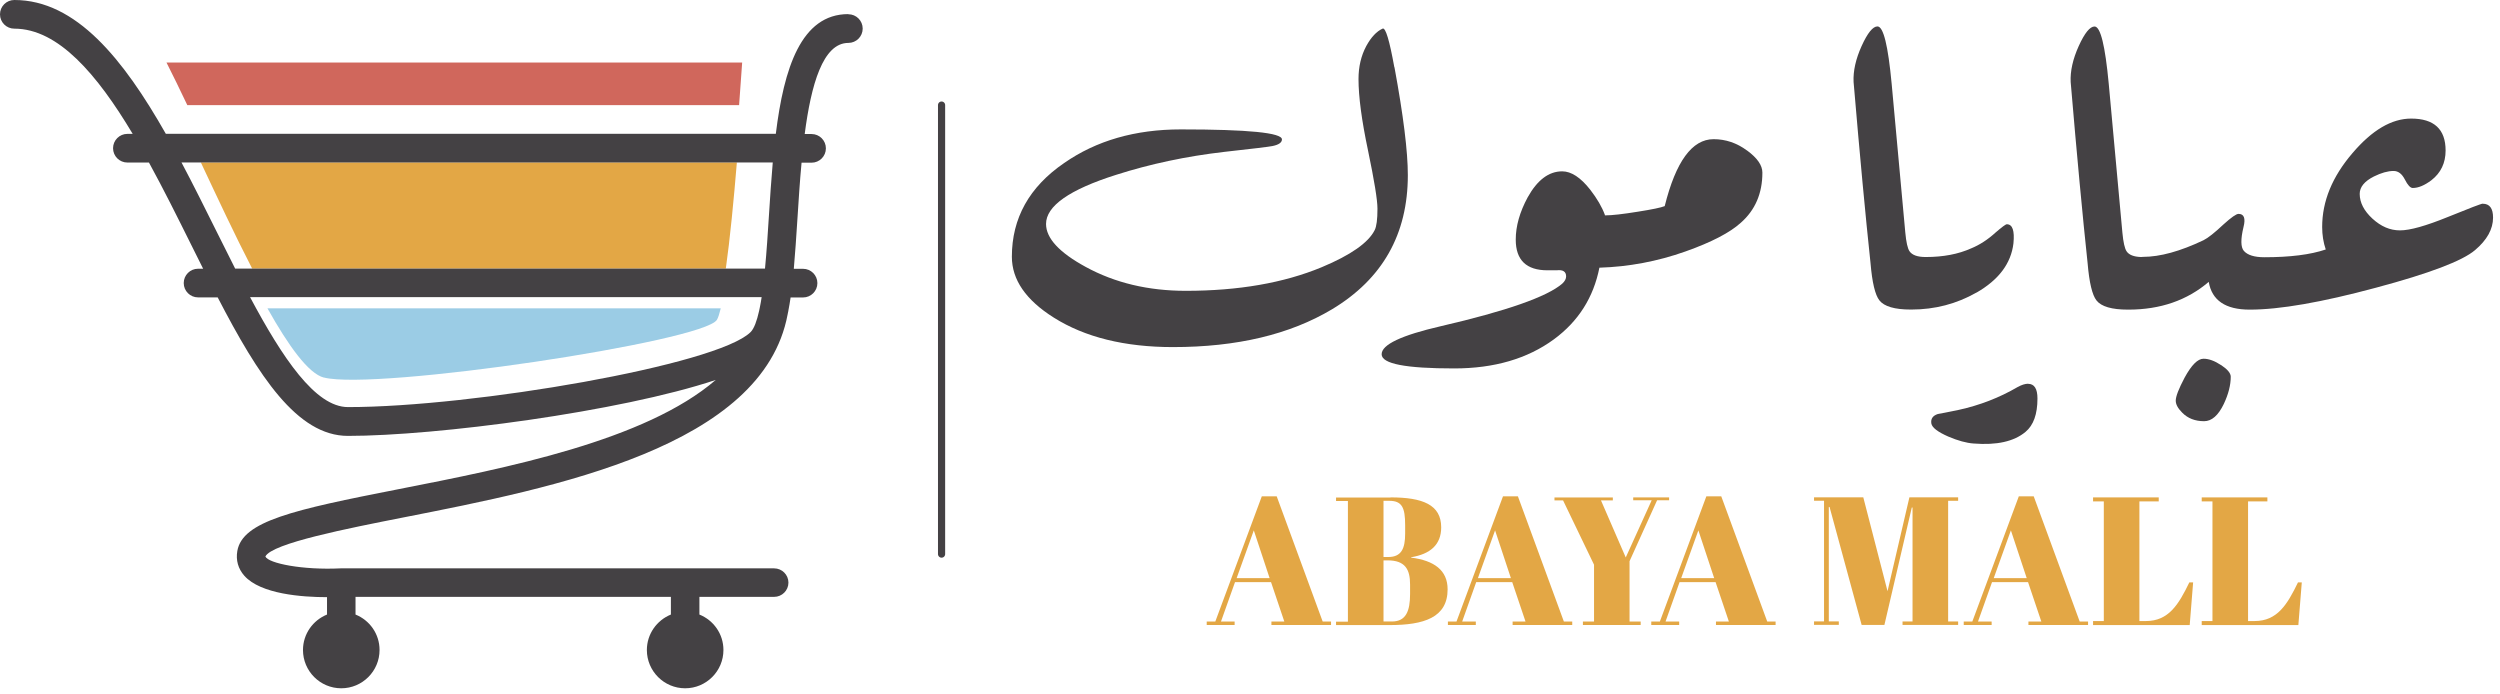 <svg width="335" height="93" viewBox="0 0 335 93" fill="none" xmlns="http://www.w3.org/2000/svg">
<g clip-path="url(#clip0_1_3)">
<path d="M186.84 9.01C186.19 5.41 185.67 3.68 185.28 3.83C184.46 4.2 183.73 4.98 183.08 6.17C182.38 7.48 182.04 8.96 182.04 10.6C182.04 12.93 182.46 16.11 183.31 20.14C184.15 24.17 184.58 26.78 184.58 27.97C184.58 29.38 184.46 30.34 184.21 30.83C183.37 32.52 181 34.18 177.1 35.81C172.01 37.92 165.94 38.97 158.89 38.97C153.88 38.97 149.41 37.91 145.49 35.77C141.94 33.84 140.17 31.92 140.17 30.01C140.17 27.61 143.3 25.41 149.55 23.43C154.12 21.97 158.96 20.94 164.07 20.35C167.87 19.93 170.02 19.67 170.51 19.57C171.35 19.4 171.78 19.1 171.78 18.68C171.78 17.79 167.26 17.34 158.23 17.34C152.12 17.34 146.91 18.84 142.59 21.85C137.92 25.05 135.59 29.24 135.59 34.4C135.59 37.48 137.46 40.2 141.21 42.56C145.38 45.19 150.71 46.51 157.18 46.51C165.74 46.51 172.84 44.82 178.48 41.45C185.26 37.38 188.65 31.38 188.65 23.47C188.65 20.29 188.05 15.48 186.86 9.02L186.84 9.01Z" fill="#444144"/>
<path d="M234.09 20.16C232.72 19.15 231.23 18.65 229.62 18.65C226.74 18.65 224.56 21.64 223.07 27.62C222.57 27.82 221.37 28.07 219.46 28.37C217.47 28.69 216.02 28.86 215.1 28.86C215.09 28.86 215.07 28.86 215.06 28.86V28.81C214.67 27.74 214.01 26.61 213.09 25.42C211.8 23.78 210.55 22.96 209.33 22.96C207.54 22.96 206 24.12 204.71 26.44C203.64 28.42 203.11 30.3 203.11 32.11C203.11 34.85 204.53 36.22 207.36 36.22H208.59C209.43 36.12 209.86 36.39 209.86 37.04C209.86 37.36 209.69 37.69 209.34 38.01C207.3 39.77 201.88 41.67 193.07 43.71C187.78 44.93 185.14 46.18 185.14 47.47C185.14 48.76 188.38 49.37 194.86 49.37C200.22 49.37 204.67 48.07 208.21 45.48C211.51 43.06 213.53 39.85 214.32 35.87C218.24 35.75 222.09 35.03 225.84 33.7C229.34 32.46 231.82 31.17 233.29 29.83C235.2 28.14 236.16 25.91 236.16 23.13C236.16 22.16 235.48 21.17 234.11 20.17L234.09 20.16Z" fill="#444144"/>
<path d="M264.85 39.21C267.83 37.5 269.48 35.3 269.8 32.62C269.97 30.91 269.68 30.05 268.91 30.05C268.76 30.05 268.25 30.43 267.38 31.18C266.36 32.11 265.28 32.81 264.14 33.28C262.4 34.06 260.38 34.44 258.07 34.44C258.07 34.44 258.06 34.44 258.05 34.44C258.05 34.44 258.04 34.44 258.03 34.44C256.94 34.44 256.22 34.18 255.87 33.66C255.62 33.29 255.43 32.45 255.31 31.16C254.56 22.96 253.96 16.3 253.48 11.2C253 6.1 252.38 3.54 251.58 3.54C250.96 3.54 250.25 4.42 249.46 6.16C248.67 7.91 248.31 9.52 248.38 10.98C249.22 20.89 249.98 28.98 250.65 35.26C250.87 37.87 251.27 39.53 251.84 40.25C252.48 41.07 253.89 41.48 256.05 41.48C256.07 41.48 256.09 41.48 256.1 41.48C256.1 41.48 256.11 41.48 256.12 41.48C259.27 41.48 262.18 40.72 264.83 39.21H264.85Z" fill="#444144"/>
<path d="M271.77 51.42C271.37 51.42 270.9 51.57 270.35 51.87C267.92 53.29 265.3 54.3 262.49 54.92C261.55 55.12 260.6 55.3 259.66 55.48C258.99 55.7 258.7 56.13 258.8 56.75C258.9 57.3 259.66 57.88 261.07 58.5C262.36 59.05 263.49 59.36 264.46 59.43C267.56 59.68 269.88 59.16 271.42 57.87C272.49 56.98 273.02 55.49 273.02 53.4C273.02 52.08 272.6 51.43 271.75 51.43L271.77 51.42Z" fill="#444144"/>
<path d="M297.63 48.93C296.77 48.36 295.99 48.07 295.27 48.07C294.5 48.07 293.66 48.91 292.74 50.6C291.95 52.09 291.55 53.12 291.55 53.69C291.55 54.19 291.84 54.72 292.41 55.29C293.16 56.06 294.14 56.44 295.35 56.44C296.37 56.44 297.25 55.67 297.99 54.13C298.61 52.81 298.92 51.6 298.92 50.48C298.92 50.01 298.49 49.49 297.63 48.92V48.93Z" fill="#444144"/>
<path d="M332.69 27.29C332.49 27.29 330.93 27.89 328 29.08C325.07 30.27 322.94 30.87 321.6 30.87C320.26 30.87 319.06 30.35 317.91 29.3C316.77 28.25 316.2 27.14 316.2 25.98C316.2 25.07 316.83 24.29 318.1 23.65C319.09 23.16 319.97 22.91 320.74 22.91C321.36 22.91 321.86 23.29 322.25 24.05C322.63 24.81 322.99 25.19 323.31 25.19C324.06 25.19 324.89 24.84 325.81 24.15C327.08 23.16 327.71 21.83 327.71 20.17C327.71 17.32 326.17 15.89 323.09 15.89C320.48 15.89 317.86 17.43 315.23 20.52C312.52 23.68 311.17 26.97 311.17 30.41C311.17 31.48 311.33 32.49 311.65 33.43C309.59 34.13 306.85 34.47 303.42 34.47C302.08 34.47 301.16 34.18 300.67 33.61C300.25 33.11 300.24 32.05 300.63 30.42C300.93 29.25 300.7 28.66 299.96 28.66C299.66 28.66 298.99 29.13 297.95 30.07C296.76 31.19 295.86 31.9 295.27 32.19C292.14 33.68 289.44 34.42 287.15 34.42C287.06 34.42 286.98 34.43 286.9 34.44C285.94 34.41 285.28 34.16 284.96 33.67C284.71 33.3 284.52 32.46 284.4 31.17C283.65 22.97 283.05 16.31 282.57 11.21C282.09 6.11 281.47 3.55 280.67 3.55C280.05 3.55 279.34 4.43 278.55 6.17C277.76 7.92 277.4 9.53 277.47 10.99C278.31 20.9 279.07 28.99 279.74 35.27C279.96 37.88 280.36 39.54 280.93 40.26C281.57 41.08 282.98 41.49 285.14 41.49C285.15 41.49 285.17 41.49 285.18 41.49C285.19 41.49 285.2 41.49 285.21 41.49C289.48 41.49 293.07 40.25 295.97 37.77C296.39 40.25 298.22 41.49 301.44 41.49C301.44 41.49 301.46 41.49 301.47 41.49C301.47 41.49 301.47 41.49 301.48 41.49C305.48 41.49 311.11 40.51 318.39 38.55C325.54 36.64 329.96 34.96 331.65 33.52C333.26 32.16 334.07 30.7 334.07 29.16C334.07 27.92 333.61 27.3 332.69 27.3V27.29Z" fill="#444144"/>
<path d="M170.33 78.01H165.49L163.61 83.29H165.44V83.75H161.7V83.29H162.85L169.08 66.51H171.08L177.24 83.29H178.36V83.75H170.37V83.29H172.1L170.32 78.01H170.33ZM165.71 77.47H170.13L168.01 71.07L165.71 77.47Z" fill="#E3A745"/>
<path d="M186.33 66.65C190.63 66.65 193.12 67.63 193.12 70.66C193.12 73 191.65 74.25 189.09 74.67V74.72C192.17 75.11 193.98 76.41 193.98 78.97C193.98 82.76 190.8 83.76 186.21 83.76H179.03V83.3H180.62V67.13H179.03V66.67H186.33V66.65ZM185.38 74.64H186.02C187.78 74.64 188.29 73.52 188.29 71.51V70.36C188.29 68.02 187.87 67.11 186.17 67.11H185.39V74.63L185.38 74.64ZM185.38 83.28H186.53C188.41 83.28 188.95 81.86 188.95 79.61V78.32C188.95 76.32 188.31 75.09 185.95 75.09H185.39V83.27L185.38 83.28Z" fill="#E3A745"/>
<path d="M202.65 78.01H197.81L195.93 83.29H197.76V83.75H194.02V83.29H195.17L201.4 66.51H203.4L209.56 83.29H210.68V83.75H202.69V83.29H204.42L202.64 78.01H202.65ZM198.04 77.47H202.46L200.34 71.07L198.04 77.47Z" fill="#E3A745"/>
<path d="M221.32 67.04H218.85V66.65H223.66V67.04H222.05L218.36 75.2V83.29H219.85V83.75H212.11V83.29H213.6V75.67L209.45 67.05H208.3V66.66H216.12V67.05H214.53L217.85 74.7L221.32 67.05V67.04Z" fill="#E3A745"/>
<path d="M229.9 78.01H225.06L223.18 83.29H225.01V83.75H221.27V83.29H222.42L228.65 66.51H230.65L236.81 83.29H237.93V83.75H229.94V83.29H231.67L229.89 78.01H229.9ZM225.28 77.47H229.7L227.58 71.07L225.28 77.47Z" fill="#E3A745"/>
<path d="M262.39 66.65V67.11H261.05V83.28H262.39V83.74H254.94V83.28H256.28V68.01H256.18L252.51 83.74H249.46L245.16 67.93H245.06V83.27H246.4V83.73H243.08V83.27H244.42V67.1H243.08V66.64H249.68L252.93 79.22L255.86 66.64H262.38L262.39 66.65Z" fill="#E3A745"/>
<path d="M271.77 78.01H266.93L265.05 83.29H266.88V83.75H263.14V83.29H264.29L270.52 66.51H272.52L278.68 83.29H279.8V83.75H271.81V83.29H273.54L271.76 78.01H271.77ZM267.16 77.47H271.58L269.46 71.07L267.16 77.47Z" fill="#E3A745"/>
<path d="M289.27 66.65V67.19H286.68V83.22H287.56C290.59 83.22 291.93 81.02 293.37 78.04H293.88L293.42 83.76H280.47V83.22H281.91V67.19H280.47V66.65H289.26H289.27Z" fill="#E3A745"/>
<path d="M303.83 66.65V67.19H301.24V83.22H302.12C305.15 83.22 306.49 81.02 307.93 78.04H308.44L307.98 83.76H295.03V83.22H296.47V67.19H295.03V66.65H303.82H303.83Z" fill="#E3A745"/>
<path d="M26.91 21.76C29.11 26.44 31.47 31.5 33.79 35.99H97.26C97.82 32.05 98.34 26.64 98.74 21.76H26.91Z" fill="#E3A745"/>
<path d="M99.46 8.38H22.31C23.17 10.07 24.11 12.01 25.1 14.09H99.04C99.21 11.8 99.36 9.8 99.45 8.38H99.46Z" fill="#D0675C"/>
<path d="M43.41 50.59C50.35 52.36 94.3 45.79 96.07 42.85C96.24 42.56 96.41 42.03 96.58 41.32H35.84C38.67 46.36 41.33 50.07 43.41 50.6V50.59Z" fill="#9BCCE5"/>
<path d="M113.67 1.89C107.34 1.89 105.04 9.16 103.96 17.93H22.22C16.53 7.91 10.18 0 1.92 0C0.86 0 0 0.86 0 1.92C0 2.98 0.86 3.84 1.92 3.84C7.81 3.84 13.03 9.99 17.78 17.94H17.07C16.01 17.94 15.15 18.8 15.15 19.86C15.15 20.92 16.01 21.78 17.07 21.78H19.96C21.91 25.34 23.78 29.1 25.59 32.74C26.14 33.85 26.68 34.93 27.22 36.01H26.54C25.48 36.01 24.62 36.87 24.62 37.93C24.62 38.99 25.48 39.85 26.54 39.85H29.17C34.61 50.36 39.82 58.41 46.62 58.41C58.42 58.41 83.05 55.2 95.91 50.91C86.46 59.06 67.89 62.71 53.35 65.56C39.28 68.32 32.49 69.83 31.8 73.84C31.59 75.07 31.91 76.21 32.74 77.15C34.93 79.62 40.52 80.02 43.82 80.02V82.35C41.94 83.11 40.6 84.95 40.6 87.1C40.6 89.93 42.9 92.23 45.73 92.23C48.56 92.23 50.86 89.93 50.86 87.1C50.86 84.94 49.53 83.11 47.64 82.35V79.98H89.9V82.35C88.02 83.11 86.68 84.95 86.68 87.1C86.68 89.93 88.98 92.23 91.81 92.23C94.64 92.23 96.94 89.93 96.94 87.1C96.94 84.94 95.61 83.11 93.72 82.35V79.98H103.73C104.79 79.98 105.65 79.12 105.65 78.07C105.65 77.02 104.79 76.16 103.73 76.16H91.81H45.74C45.74 76.16 45.74 76.16 45.73 76.16C45.72 76.16 45.73 76.16 45.72 76.16H45.64C40.55 76.41 35.96 75.49 35.56 74.57C36.43 72.8 46.64 70.8 54.09 69.33C74.44 65.33 102.22 59.87 105.54 42.14C105.56 42.04 105.58 41.94 105.6 41.84C105.61 41.78 105.63 41.72 105.64 41.66C105.64 41.66 105.64 41.64 105.64 41.63C105.75 41.07 105.85 40.49 105.94 39.86H107.61C108.67 39.86 109.53 39 109.53 37.94C109.53 36.88 108.67 36.02 107.61 36.02H106.37C106.55 34.01 106.7 31.76 106.86 29.27C107.01 26.91 107.17 24.34 107.41 21.8H108.75C109.81 21.8 110.67 20.94 110.67 19.88C110.67 18.82 109.81 17.96 108.75 17.96H107.83C108.69 11.34 110.27 5.75 113.68 5.75C114.74 5.75 115.6 4.89 115.6 3.83C115.6 2.77 114.74 1.91 113.68 1.91L113.67 1.89ZM33.5 39.82H102.06C101.99 40.3 101.91 40.75 101.82 41.18C101.79 41.34 101.75 41.5 101.72 41.66C101.42 43.01 101.05 44.03 100.58 44.5C96.15 48.93 63.31 54.55 46.63 54.55C42.25 54.55 37.85 47.95 33.51 39.82H33.5ZM103.03 28.99C102.89 31.24 102.73 33.7 102.51 35.99H31.51C30.68 34.35 29.84 32.68 29.02 31.02C27.47 27.91 25.92 24.78 24.32 21.77H103.55C103.34 24.17 103.18 26.62 103.03 29V28.99Z" fill="#444144"/>
<path d="M126.17 14.08V74.25" stroke="#444144" stroke-width="0.96" stroke-linecap="round" stroke-linejoin="round"/>
</g>
<defs>
<clipPath id="clip0_1_3">
<rect width="334.07" height="92.21" fill="white"/>
</clipPath>
</defs>
</svg>
